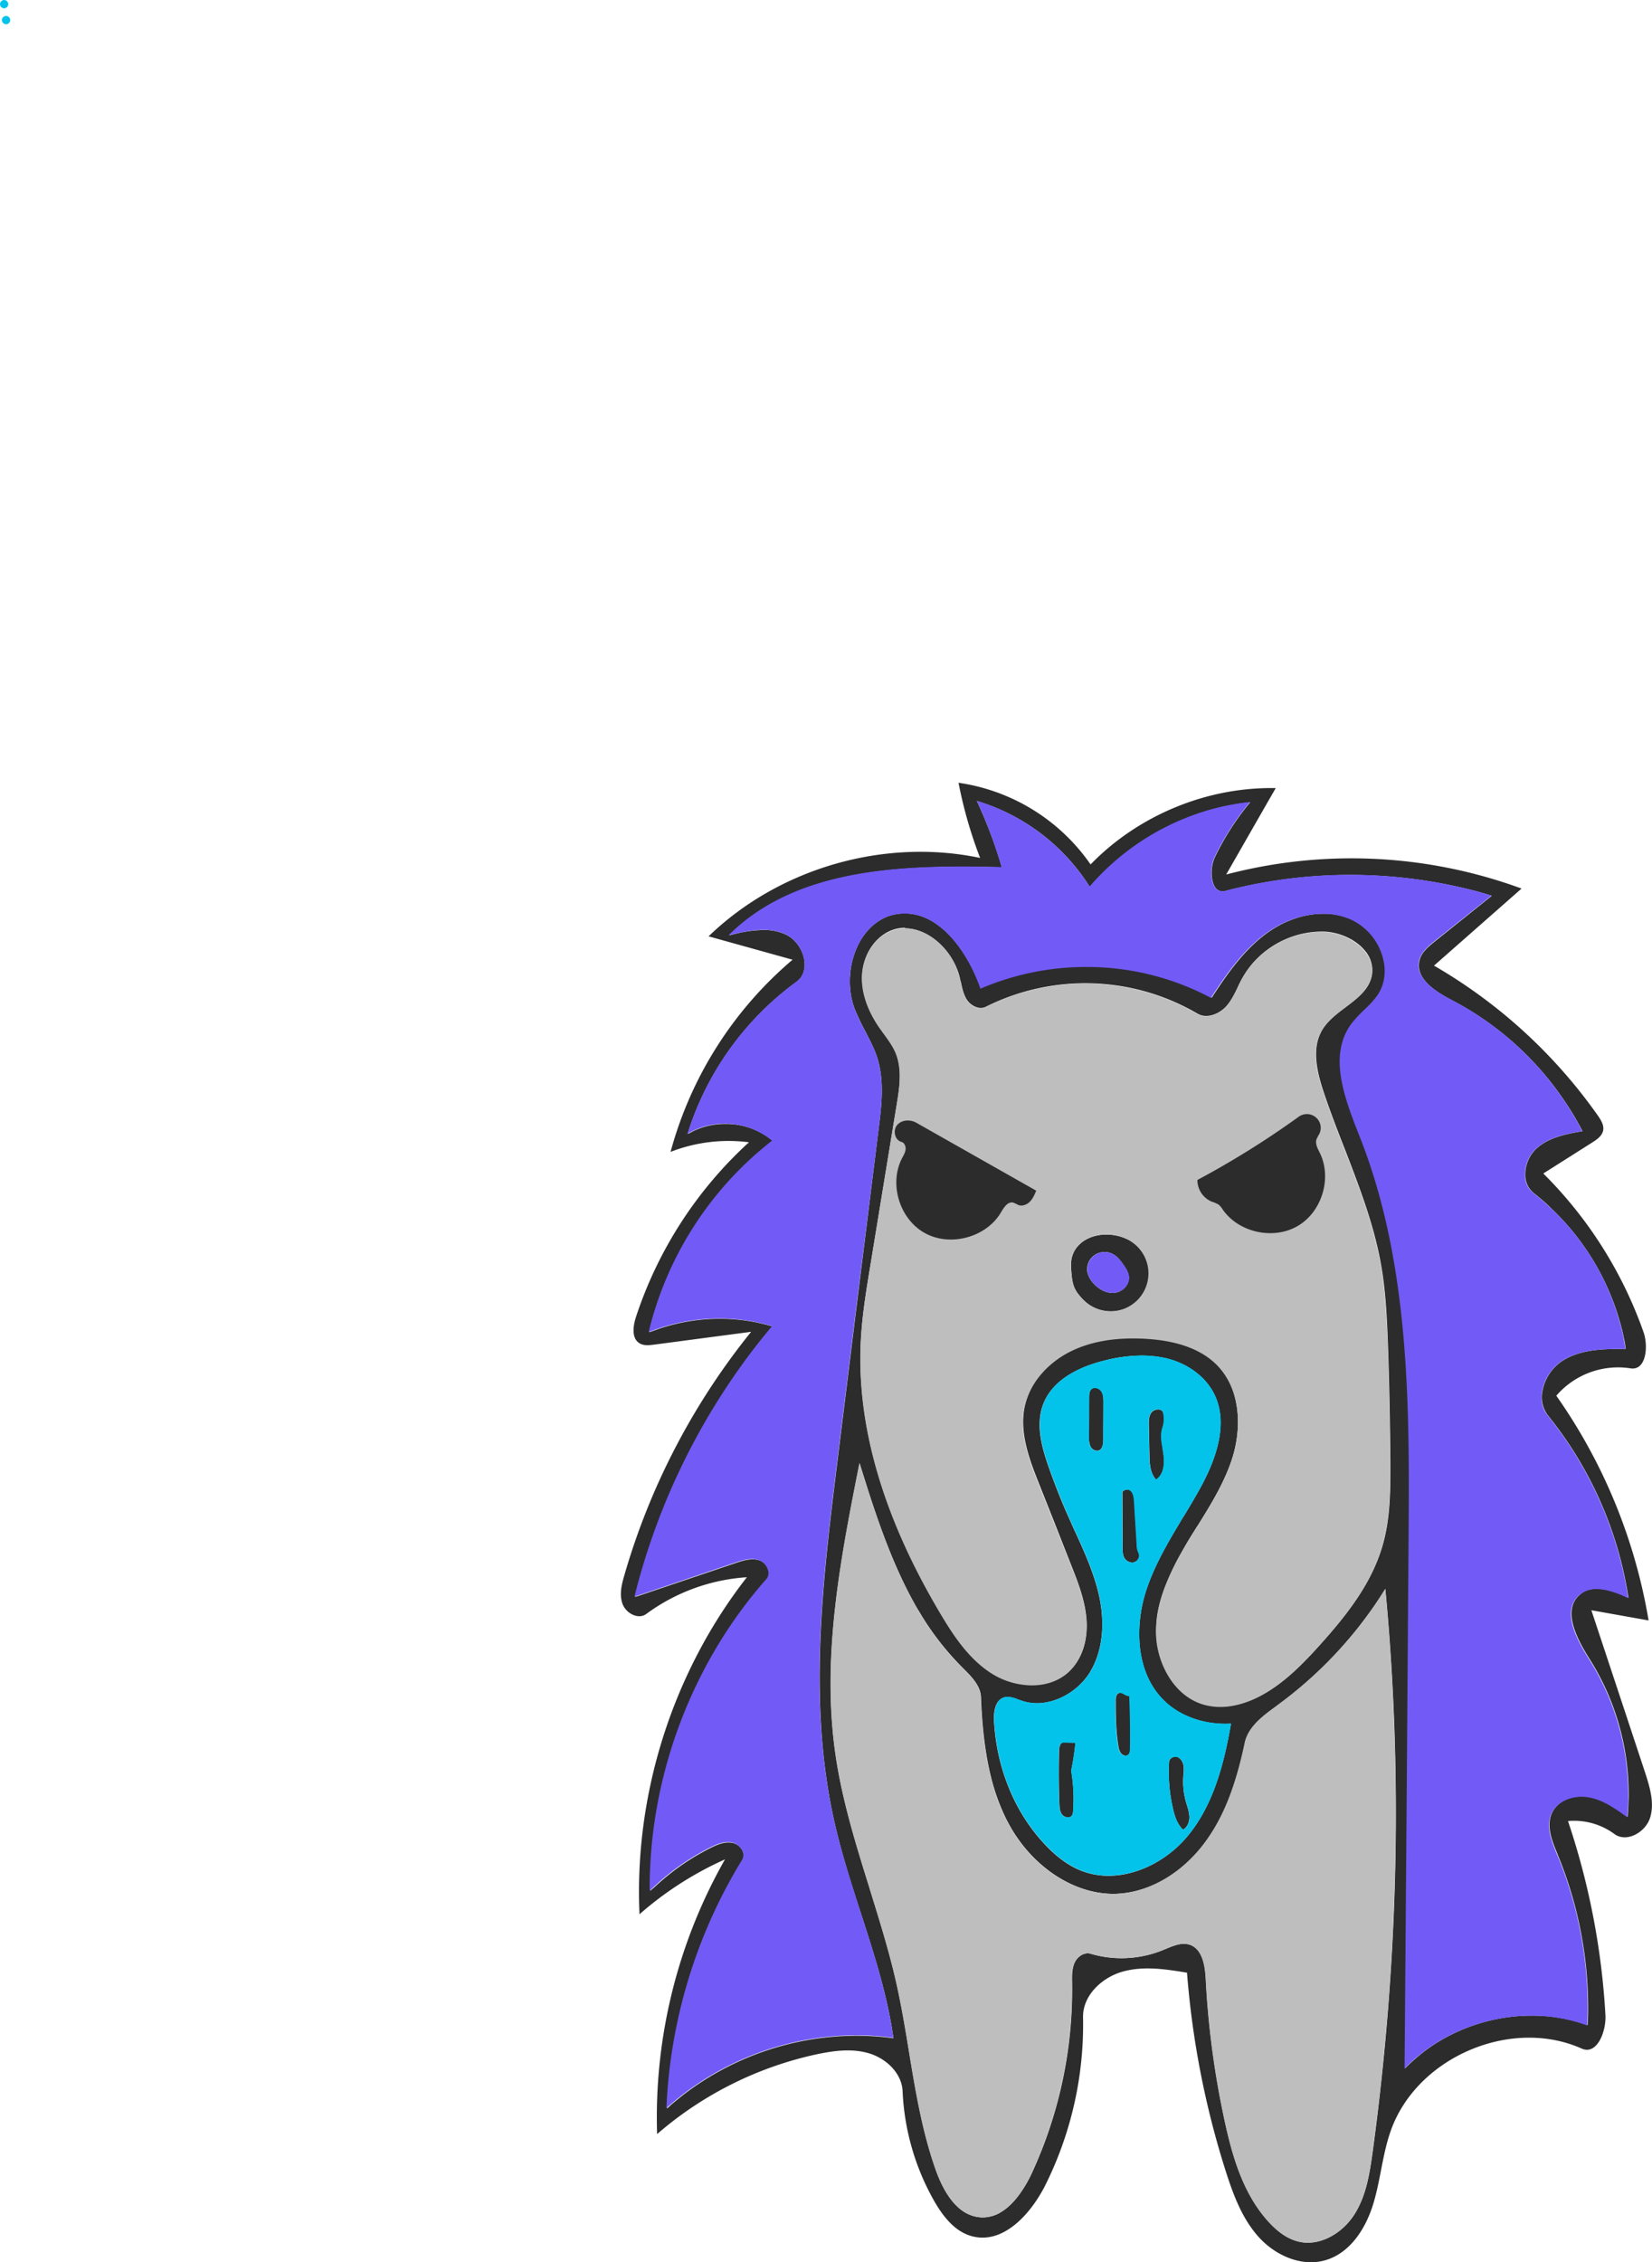 <svg id="Draw_Layer" data-name="Draw Layer" xmlns="http://www.w3.org/2000/svg" viewBox="0 0 1117 1529.12"><defs><style>.cls-1{fill:#2c2c2c;}.cls-2{fill:#bebebe;}.cls-3{fill:#725af7;}.cls-4{fill:#03c3eb;}</style></defs><title>Angry_hedgehog</title><path class="cls-1" d="M807.2,315.9c-64.9-13.6-135.9,6.9-183.6,53l56.8,15.8a258.78,258.78,0,0,0-82.5,129.9,107.66,107.66,0,0,1,53-6.5,276.9,276.9,0,0,0-76.4,118.1c-2,6.2-3.1,14.5,2.5,17.8,2.8,1.7,6.3,1.3,9.6.9l65.8-8.7a468.68,468.68,0,0,0-85.7,164.4c-1.9,6.4-3.6,13.4-1.2,19.7s10.7,10.6,16,6.6a128.92,128.92,0,0,1,68-24.8c-50.1,64.2-76.3,146.5-72.6,227.8a229.85,229.85,0,0,1,57.8-37.1,353,353,0,0,0-45.9,185.7,243,243,0,0,1,107.7-53.9c11.8-2.5,24.3-4.2,35.9-.6s21.9,13.5,22.4,25.6a165,165,0,0,0,21,73.5c6,10.6,14,21.2,25.8,24.4,21.4,5.8,40.2-15.3,50-35.1a243.42,243.42,0,0,0,25.2-112.8c-.3-14.7,12.6-26.9,26.7-30.9s29.1-1.7,43.6.7a593.2,593.2,0,0,0,26.1,133.9c5.1,16,11.1,32.3,22.4,44.8s29.1,20.4,45.2,15.6c16.4-4.8,26.9-21,32-37.3s6.3-33.6,11.9-49.7c17.3-49.9,81.1-77.5,129.3-56,10.3,4.6,16.7-11.6,16-22.9a499.14,499.14,0,0,0-25.3-130.9,46,46,0,0,1,31.3,8.7c8.3,6.2,21.1-1.1,24.2-10.9s-.1-20.5-3.3-30.4q-18.15-54.9-36.4-109.9l38.7,6.9a370.48,370.48,0,0,0-62.4-151.9,55.18,55.18,0,0,1,50.2-18.5c10.4,1.7,12.2-14.5,8.8-24.4A284.1,284.1,0,0,0,1188,529.2l33-20.9c3.3-2.1,6.8-4.5,7.5-8.3.6-3.5-1.5-6.9-3.5-9.8a349.65,349.65,0,0,0-110.9-101.5l59.2-52.1a333.82,333.82,0,0,0-199.7-9.5c11.2-19.5,22.3-39,33.5-58.4-46.4-.9-92.9,18.3-125.2,51.6a131.32,131.32,0,0,0-89.3-55.2,300.58,300.58,0,0,0,14.6,50.8ZM805,277.4h0a136.76,136.76,0,0,1,73.2,53.3c1.2,1.7,2.2,3.3,3,4.6l.1.2.1.1a168.84,168.84,0,0,1,84.4-52.9,166.6,166.6,0,0,1,19.9-3.9l.9-.1c1.1-.1,2.2-.3,3.2-.4h0a179.63,179.63,0,0,0-23.8,37c-3,6.2-3,15.4-.1,20.1a6.14,6.14,0,0,0,5.3,3.1,6.93,6.93,0,0,0,2-.3,334.91,334.91,0,0,1,166.7-.5q6.45,1.65,11.7,3.3l.7.2.8.3h.1l-6.4,5.1-32.2,25.8c-4.8,3.9-9,7.5-10.3,12.7-3.2,12.3,10.9,21.2,21.8,26.9a207.65,207.65,0,0,1,77.8,70.5c3,4.5,5.8,9.2,8.3,13.8.8,1.3,1.3,2.5,1.9,3.5l.4.8h0c-10.1,1.8-22.7,3.9-31.3,11.9a24.14,24.14,0,0,0-7.4,18.1,15.62,15.62,0,0,0,5.7,11.8q5.55,4.35,10.5,9a18.48,18.48,0,0,1,1.4,1.4l.2.2h0l-.1-.1.1.1h0l-.1-.1v0h0a168.8,168.8,0,0,1,45.8,74.9c1.1,3.6,2.1,7.4,2.9,11.3v.1a77.69,77.69,0,0,1,1.5,8.3v.3H1240c-12.7,0-27.2.6-38.7,7.8a31.16,31.16,0,0,0-13.9,20.8,20.14,20.14,0,0,0,3.8,16.4,259,259,0,0,1,51,105.3c1.2,5.4,2.2,10.6,3,15.5l.2,1.2c.1.4.1.8.2,1.2h0c-5.5-2.6-13.8-6.1-21.3-6.1-4.7,0-8.6,1.3-11.6,4-12.1,10.4-2.2,29.5,6.3,43a171,171,0,0,1,26.7,93.8c-.1,4.3-.3,8.5-.6,12.3v.3a2,2,0,0,1-.1.7h0c-8.8-6.3-16.8-11.7-26.1-13.4a24.87,24.87,0,0,0-4.7-.4c-9.3,0-17.3,4.4-20.4,11.4-4,8.8.2,19.1,4,28.1v.1a271,271,0,0,1,20.5,104.4c0,3.5-.1,6.8-.3,9.6a2.2,2.2,0,0,1-.1.8v.3h0a109.65,109.65,0,0,0-38-6.5c-26.9,0-54.2,9.5-74.8,26.1-2.8,2.3-5.7,4.8-8.6,7.6l-.7.7a15.38,15.38,0,0,0-1.2,1.3h0l1.4-179.4,1.4-178.1c.7-86.5,1.4-184.6-32.5-271l-.6-1.5c-10-25.4-21.3-54.3-5.8-75.9a76.73,76.73,0,0,1,8.6-9.4l.1-.1c3.6-3.5,7.4-7.2,10.1-11.6,4.3-7.2,5.1-16.1,2.3-25.2a39.67,39.67,0,0,0-20.7-24.2,45.38,45.38,0,0,0-19.6-4.1c-12.4,0-25.4,4.3-36.7,12.1-16.6,11.5-28.7,29.1-38.8,44.7A175.54,175.54,0,0,0,879.1,389a180.22,180.22,0,0,0-70.3,14.2l-1.1.5h0c-8.4-22.9-26.6-50.3-51.4-50.3a35.93,35.93,0,0,0-4.7.3c-10.2,1.4-19.1,7.7-25.1,17.7-8.1,13.7-9.7,32.1-4,46.9,2.1,5,4.4,9.9,7,14.7,3,5.8,6.2,11.8,8.2,18.2,4.9,15.6,2.8,32.6.9,47.7L723.8,618l-13,105.1c-10,80.8-20.4,164.3-1.9,245.4,4.7,20.5,11.2,40.8,17.6,60.5v.1l.1.2c8.3,25.6,16.8,52,21.2,79.1.3,2.1.6,3.7.8,5.2v.1h0a189.4,189.4,0,0,0-24.9-1.7A193.19,193.19,0,0,0,611,1148.6c-4.3,3.1-8.6,6.6-13,10.3l-.8.8c-.6.5-1.1,1-1.7,1.5h0a349.61,349.61,0,0,1,51-167.7,7,7,0,0,0,.3-6,9.94,9.94,0,0,0-6.8-5.8,15.26,15.26,0,0,0-3-.3c-4.2,0-8.3,1.8-12.1,3.7a159.94,159.94,0,0,0-34.6,23.5c-1.3,1.1-2.7,2.5-4.8,4.3l-.3.2-.9,1h0c-.5-76.4,28.2-153.2,78.8-210.5a6.24,6.24,0,0,0,1.2-6,10.14,10.14,0,0,0-6.3-6.9,14.87,14.87,0,0,0-4.7-.7c-3.7,0-7.6,1.2-11.4,2.5L575.3,815l-.8.2-.4.1h-.2a456.68,456.68,0,0,1,84.8-172.7c2.9-3.6,5.5-6.8,7.8-9.5l.3-.4.1-.1a124,124,0,0,0-35.8-5.2,128.52,128.52,0,0,0-41.7,7c-1.3.5-2.8,1-4.5,1.6l-.5.2h-.1l-.8.3h0a233.53,233.53,0,0,1,78.8-125.6c2-1.6,3.4-2.7,4.5-3.6l.1-.1h.1a48.55,48.55,0,0,0-31.9-11.5,49.44,49.44,0,0,0-21.7,4.8c-.8.4-1.7.9-3,1.6H610l-.6.4h0A201.8,201.8,0,0,1,683,399.7c4.1-2.9,6-7.7,5.5-13.4-.7-7.7-5.8-15.3-12.4-18.5a34.8,34.8,0,0,0-15.5-3.2,85.58,85.58,0,0,0-19.3,2.7l-1.5.3-.3.1-.2.1q-.6.15-1.5.3h0l-.3.1h0c41-40.8,103-46.3,158.3-46.3,6.5,0,13.8.1,22.9.3l2.4.1h.8A314.05,314.05,0,0,0,805,277.4Zm-48.5,86.1c16,0,32.6,15,37,33.5a24.6,24.6,0,0,0,.7,2.9l.1.3c.8,3.9,1.7,7.9,3.8,11.3s6.1,5.8,9.6,5.8a8.08,8.08,0,0,0,3.4-.8,150.19,150.19,0,0,1,143,4.6,11.49,11.49,0,0,0,6,1.6c4.8,0,10-2.6,13.7-6.7,3.3-3.8,5.6-8.4,7.7-12.9h0V403c.9-1.9,2-4.2,3.2-6.2a61.29,61.29,0,0,1,9.5-12.6,63.55,63.55,0,0,1,25.8-15.7,61.66,61.66,0,0,1,17.6-2.8h2.4c10.6.5,21.4,5.5,27.4,12.9a20.26,20.26,0,0,1,4.8,16c-1.5,9.8-9.4,15.8-17.8,22.1-6,4.5-12.2,9.2-15.9,15.5-7.3,12.4-3.6,28,.9,41.7,4.3,12.9,9.3,25.8,14.1,38.1l.1.2c9.7,25.2,19.8,51.2,24.6,78.1,3.3,18.3,4.1,36.8,4.8,55.8.9,26,1.4,52.4,1.6,78.3.1,20.6-.2,39-5.4,56.7-7.5,25.6-24.4,46.8-41.6,66-12.7,14.1-23.9,25.2-37.5,33.2-7.2,4.2-18.2,9.2-30.4,9.2a42.26,42.26,0,0,1-10.6-1.4c-9.9-2.7-18.3-9.4-24.4-19.4a58.76,58.76,0,0,1-8.4-31.4c.1-7.3,1.2-16.2,5.9-28.6a169.66,169.66,0,0,1,10.6-22.4c1.7-3,3.5-6.2,5.5-9.5,1.8-3,3.8-6.1,5.5-8.9l.2-.2c9.5-15.2,19.3-31,24.4-48.4,3.3-11.5,4.5-25.8,1.1-39v-.2a47,47,0,0,0-2.9-8.2,45.36,45.36,0,0,0-9.2-13.6c-10.2-10.4-26.2-16.4-47.5-17.7-3.1-.2-6.2-.3-9.2-.3-15.9,0-29.8,2.8-41.4,8.4a61.57,61.57,0,0,0-12.4,7.8,62.79,62.79,0,0,0-8.3,8l-.1.1h0A50,50,0,0,0,837.3,687c-3.7,18,3.7,36.7,9.7,51.8L857.8,766l10.7,27.2c4.7,11.8,9.5,24,10.6,36.9,1.2,14.4-3,27.4-11.6,35.4-6.4,6.1-15.2,9.3-25.3,9.3a50.93,50.93,0,0,1-25.8-7.2c-16.3-9.7-27-26.1-35.7-40.8-38.9-65.2-57.1-127.3-54.1-184.9.9-17.2,3.7-34.4,6.5-51l9-55,8.8-53.7c1.7-10.5,3.9-23.5-.7-34.6-2-4.8-5.1-9.1-8.1-13.3l-.1-.1-3-4.2c-5.7-8.3-12.4-21.2-11.5-35.5.8-13.6,8.9-25.6,20.1-29.8a25,25,0,0,1,8.9-1.6v.4ZM881.7,865.9c8.4-14.1,10.4-33.1,5.4-53.6-3.5-14.3-9.7-28-15.8-41.3-1.5-3.2-3-6.7-4.5-10-4.8-10.7-9.1-21.7-13-32.7-5.2-14.7-9.3-30.2-3.6-44,6.9-16.8,25.8-24.8,40.5-28.5a102.35,102.35,0,0,1,25.9-3.5,77.38,77.38,0,0,1,15.9,1.7c14.8,3.4,27.1,12.5,32.9,24.2,8.1,16.1,5,37.4-9.1,63.1-3.7,6.8-7.7,13.4-11.6,19.9l-.1.1-.1.1-.2.3c-9.5,15.9-19.4,32.3-25.1,50.2-7,22.1-7.8,54.8,13.2,74.4,10.1,9.5,24.9,14.9,40.5,14.9,1,0,2.2,0,3.8-.1h.1c-4.4,25.2-11.2,53.9-29,75.6-13.8,16.8-34.4,27.2-53.8,27.2a50.8,50.8,0,0,1-18.9-3.6c-8.4-3.4-16.4-9.3-24.5-18-20.3-21.8-32.3-51.4-34-83.2-.2-4.1,0-13.9,7-15.8a7.8,7.8,0,0,1,2.2-.3,20.1,20.1,0,0,1,7.1,1.8h.1l.3.1h.1l.2.1,1.1.4a33.77,33.77,0,0,0,10.9,1.9c14-.1,28.5-8.7,36.1-21.4Zm-74.6,368.8c-15.5-1.3-24.6-17.7-29.5-31.2-9.4-25.9-13.9-53.6-18.4-80.5-2.4-14.9-5-30.3-8.3-45.3-4.9-22.1-11.8-44-18.4-65.3v-.1c-9.2-29.4-18.7-59.8-23.1-90.8-9.5-66.1,3.6-132.5,16.3-196.6h0c1.8,5.9,3.7,11.8,5.6,17.9,9.1,28.3,19.4,56.6,34.2,81.8l.1.1a.1.1,0,0,0,.1.1,189.29,189.29,0,0,0,29.2,38l.8.8c5.5,5.5,11.8,11.7,12.1,19.6,1,27.3,4.4,46.5,8.6,60.7a137.81,137.81,0,0,0,8.8,22.3c.8,1.5,1.6,3,2.4,4.4a86.46,86.46,0,0,0,5.4,8.5,94.64,94.64,0,0,0,21.4,21.9c13.1,9.6,28.1,15.1,42.9,15.1,1.1,0,2.1,0,3.2-.1,22.1-1.2,44.4-14.5,59.6-35.7,2-2.8,3.9-5.7,5.8-8.8a141.26,141.26,0,0,0,10.9-23.3,238.65,238.65,0,0,0,9.5-34.3c2.3-10.9,12.4-18.2,21.3-24.7l.9-.7a281.88,281.88,0,0,0,65.9-68c2.4-3.5,4.6-7,6.8-10.5h0c11.8,124,8.9,251.8-8.5,380-2.2,16.1-4.6,30.4-12.3,42.6-7.4,11.7-19.8,19.3-31.5,19.3a25.39,25.39,0,0,1-6.1-.7c-7.1-1.6-13.8-6.1-20.6-13.5-17.1-18.9-24.4-44.1-29.7-68.6a602,602,0,0,1-12.7-95.5c-.4-8.5-2-20.1-10.8-23.1a13.36,13.36,0,0,0-4-.6c-4.1,0-8.2,1.8-12.2,3.4l-1.9.8a74.7,74.7,0,0,1-28,5.5,73.86,73.86,0,0,1-20.9-3,6.45,6.45,0,0,0-2-.3c-3.5,0-7.2,2.6-8.9,6.4-1.8,4-1.8,8.6-1.7,13v.4a295.84,295.84,0,0,1-27,128.3,82.74,82.74,0,0,1-6.2,11.3c-4,6.2-8.8,11.8-14.5,15.3a23.38,23.38,0,0,1-12.8,3.8,12.1,12.1,0,0,1-1.9-.1Z" transform="translate(-144.5 264)"/><path class="cls-1" d="M870.9,581.7a18.46,18.46,0,0,0-2.1,6.9,40.92,40.92,0,0,0,.1,7c.3,3.6.6,7.6,2.3,11.2a19.7,19.7,0,0,0,3.2,4.9,34.09,34.09,0,0,0,6.1,5.9,26.38,26.38,0,0,0,15.2,4.8,26,26,0,0,0,11.3-2.6,25.67,25.67,0,0,0,11.6-34.4,26.25,26.25,0,0,0-10.4-11,32.81,32.81,0,0,0-15.3-3.9c-9.8-.1-18.2,4.2-22,11.2Zm12.8,21.6a16.38,16.38,0,0,1-3.8-6.8,11.53,11.53,0,0,1,8.7-13.9,12.65,12.65,0,0,1,2.8-.3,11.49,11.49,0,0,1,4.8,1c3.4,1.5,5.8,4.5,7.9,7.6,1.8,2.5,3.6,5.5,3.7,8.8a8.33,8.33,0,0,1-.3,2.2,10.89,10.89,0,0,1-1,2.5,11.33,11.33,0,0,1-8.9,5.5h-1c-4.5,0-9.3-2.5-12.9-6.6Z" transform="translate(-144.5 264)"/><path class="cls-1" d="M882.8,674.7c-1.7,1.2-1.9,3.6-1.9,6,0,8.7,0,17.5-.1,26.3a15.55,15.55,0,0,0,.9,6.4l.1.2.1.2a5.37,5.37,0,0,0,4.4,2.8,3.19,3.19,0,0,0,1.4-.3c2.4-1.1,2.7-4.5,2.8-7,0-8.2.1-16.5.1-24.7V684c0-2.3,0-5.2-1.3-7.4a5.44,5.44,0,0,0-4.4-2.6,4.76,4.76,0,0,0-2.1.7Z" transform="translate(-144.5 264)"/><path class="cls-1" d="M923.2,690.6c-1.9,2.3-2,5.5-1.9,8.9l.2,9.9.2,9.7c.1,6.4.5,12.4,4.2,16.7l.2.2.2.2c6.1-4,5.5-13,5-16.7-.2-1.1-.3-2.2-.5-3.2v-.7c-.8-4.9-1.7-9.8-.2-14.5a18.44,18.44,0,0,0,.4-10.4,3.57,3.57,0,0,0-3.5-2,5.7,5.7,0,0,0-4.3,1.9Z" transform="translate(-144.5 264)"/><path class="cls-1" d="M904,743.8a2,2,0,0,0-.6,1.5l.1,18.9.1,18.9a13.55,13.55,0,0,0,.5,4.5,6.53,6.53,0,0,0,5.9,4.6,2.2,2.2,0,0,0,.8-.1,5,5,0,0,0,3.6-2.7,4.24,4.24,0,0,0,.1-3.8,13.76,13.76,0,0,1-1.2-5.6c-.6-9.7-1.2-19.5-1.8-29.3-.2-2.6-.5-5.3-2.3-7a3.84,3.84,0,0,0-2.5-.9,4.65,4.65,0,0,0-2.7,1Z" transform="translate(-144.5 264)"/><path class="cls-1" d="M901.4,880.3c-2.3.5-2.6,3.6-2.5,5.5,0,10,.1,20.4,1.8,30.5a11,11,0,0,0,1.6,4.6l.3.3a4.2,4.2,0,0,0,3.1,1.5,3,3,0,0,0,1.6-.5c1.3-.9,1.5-2.8,1.5-4.6.2-10.3.1-21-.3-31.8v-.4c0-1.1-.1-2.1-.1-3.2a1.7,1.7,0,0,1-.7.1,5.7,5.7,0,0,1-2.8-1.1,5.58,5.58,0,0,0-2.8-1,2.64,2.64,0,0,1-.7.1Z" transform="translate(-144.5 264)"/><path class="cls-1" d="M860.6,919c-.3,12-.3,24.1.2,36.1.1,2.7.3,5.3,1.7,7.2l.1.1c0,.1.1.1.1.2a5.32,5.32,0,0,0,3.9,1.8,3.13,3.13,0,0,0,2.8-1.4,5.92,5.92,0,0,0,.7-2.9,113.48,113.48,0,0,0-1.3-27.3,169.14,169.14,0,0,0,2.8-18v-.2l.1-.7-4.1-.1-4-.1c-2.1.1-2.9,2.9-3,5.3Z" transform="translate(-144.5 264)"/><path class="cls-1" d="M935,926.9a108.19,108.19,0,0,0,2.6,31.6c1.1,4.9,2.8,10.5,6.8,14.2,3.3-1.7,4.4-5.8,4.3-8.8a30.25,30.25,0,0,0-1.7-7.8c-.2-.8-.5-1.6-.7-2.4a50.69,50.69,0,0,1-1.7-16.9l.1-.9v-.5a20.78,20.78,0,0,0,0-6.1c-.4-2.2-1.7-4.8-4.2-5.7a5.9,5.9,0,0,0-1.4-.2c-1.8.1-4,1.4-4.1,3.5Z" transform="translate(-144.5 264)"/><path class="cls-2" d="M725.6,724.9h0c-12.7,64.1-25.8,130.5-16.3,196.6,4.5,31,13.9,61.4,23.1,90.8v.1c6.6,21.3,13.5,43.2,18.4,65.3,3.3,15,5.9,30.4,8.3,45.3,4.4,26.8,9,54.5,18.3,80.5,4.9,13.5,14,29.9,29.5,31.2a12.1,12.1,0,0,0,1.9.1c17,0,28.3-19.1,33.5-30.4a298.75,298.75,0,0,0,27-128.3v-.4c-.1-4.4-.2-9,1.7-13,1.7-3.8,5.4-6.4,8.9-6.4a6.93,6.93,0,0,1,2,.3,73.86,73.86,0,0,0,20.9,3,74.7,74.7,0,0,0,28-5.5l1.9-.8c4-1.7,8.1-3.4,12.2-3.4a13.36,13.36,0,0,1,4,.6c8.7,3,10.3,14.6,10.8,23.1a592.12,592.12,0,0,0,12.7,95.5c5.3,24.5,12.5,49.7,29.7,68.6,6.8,7.5,13.5,11.9,20.6,13.5a24.83,24.83,0,0,0,6.1.7c11.7,0,24.1-7.6,31.5-19.3,7.7-12.2,10.1-26.5,12.3-42.6,17.4-128.2,20.3-256,8.5-380a279.5,279.5,0,0,1-72.8,78.5l-.9.7c-8.9,6.5-18.9,13.8-21.3,24.7-6.2,29.3-14.2,49.8-26.2,66.4-15.3,21.2-37.6,34.6-59.6,35.7-1.1.1-2.2.1-3.2.1-26.8,0-54.1-17.8-69.7-45.5-8.2-14.6-17.9-37.7-19.8-87.4-.3-7.9-6.6-14.1-12.1-19.6l-.8-.8C757,825.4,740.3,772,725.6,724.9Z" transform="translate(-144.5 264)"/><path class="cls-3" d="M891.5,582.3a11.63,11.63,0,0,0-11.8,11.5,13.33,13.33,0,0,0,.3,2.8,15.78,15.78,0,0,0,3.8,6.8c3.6,4.1,8.4,6.5,12.9,6.5h1c6.2-.5,10.3-5.6,10.3-10.1-.1-3.3-1.9-6.3-3.7-8.8-2.1-3-4.5-6.1-7.9-7.6a10.91,10.91,0,0,0-4.9-1.1Z" transform="translate(-144.5 264)"/><path class="cls-4" d="M916.7,652.2a108.41,108.41,0,0,0-25.9,3.5c-14.7,3.7-33.6,11.6-40.5,28.5-5.6,13.8-1.6,29.3,3.6,44,3.9,11,8.3,22,13,32.7,1.5,3.3,3,6.8,4.5,10,6.1,13.3,12.3,27,15.8,41.3,4.9,20.5,3,39.5-5.4,53.6-7.7,12.8-22.2,21.4-36.1,21.4a31.28,31.28,0,0,1-10.9-1.9c-.4-.1-.8-.3-1.1-.4l-.2-.1h-.1l-.3-.1H833a20.1,20.1,0,0,0-7.1-1.8,8.33,8.33,0,0,0-2.2.3c-6.9,1.9-7.2,11.7-7,15.8,1.7,31.8,13.7,61.4,34,83.2,8.1,8.7,16.1,14.6,24.5,18a49.23,49.23,0,0,0,18.9,3.6c19.4,0,40-10.4,53.8-27.2,17.8-21.7,24.6-50.4,29-75.6-1.6,0-2.9.1-3.9.1-15.6,0-30.3-5.4-40.5-14.9-21-19.6-20.3-52.4-13.2-74.4,5.7-17.9,15.6-34.3,25.1-50.2l.2-.3.1-.1.1-.1c3.9-6.5,7.9-13.2,11.6-19.9,14.1-25.8,17.2-47,9.1-63.1-5.9-11.7-18.2-20.8-32.9-24.2a78.13,78.13,0,0,0-15.9-1.7Zm-30.4,64.5a5.37,5.37,0,0,1-4.4-2.8l-.1-.2-.1-.2c-1-2-.9-4.4-.9-6.4,0-8.8,0-17.5.1-26.3,0-2.4.2-4.8,1.9-6a3.61,3.61,0,0,1,2-.6,5.55,5.55,0,0,1,4.4,2.6c1.4,2.3,1.3,5.1,1.3,7.4v.6c0,8.2-.1,16.5-.1,24.7,0,2.4-.3,5.8-2.8,7a4.44,4.44,0,0,1-1.3.2Zm39.9,19.4-.2-.2-.2-.2c-3.7-4.3-4.1-10.4-4.2-16.7l-.2-9.7-.2-9.9c-.1-3.3,0-6.5,1.9-8.9a5.53,5.53,0,0,1,4.2-1.9,3.66,3.66,0,0,1,3.5,2,19.37,19.37,0,0,1-.4,10.4c-1.6,4.7-.7,9.7.2,14.5v.6a30.62,30.62,0,0,1,.5,3.2c.5,3.7,1.1,12.7-5,16.7Zm-16.3,56.1a6.67,6.67,0,0,1-5.9-4.6,17.26,17.26,0,0,1-.5-4.5l-.1-18.9-.1-18.9a2,2,0,0,1,.6-1.5,3.38,3.38,0,0,1,2.5-.9,3.84,3.84,0,0,1,2.5.9c1.8,1.7,2.1,4.4,2.3,7,.6,9.8,1.2,19.5,1.8,29.3a12.3,12.3,0,0,0,1.2,5.6,4.24,4.24,0,0,1-.1,3.8,5,5,0,0,1-3.6,2.7Zm-4.4,130.5a4.2,4.2,0,0,1-3.1-1.5l-.3-.3a11,11,0,0,1-1.6-4.6c-1.7-10.1-1.7-20.5-1.8-30.5,0-1.9.3-5,2.5-5.5h.5a5.93,5.93,0,0,1,2.8,1,6.86,6.86,0,0,0,2.8,1.1,1.7,1.7,0,0,0,.7-.1c.5,12.1.7,24,.5,35.4,0,1.8-.2,3.7-1.5,4.6a3.31,3.31,0,0,1-1.5.4Zm-39,41.7a5.32,5.32,0,0,1-3.9-1.8c-.1-.1-.1-.1-.1-.2l-.1-.1c-1.4-2-1.6-4.5-1.7-7.2-.4-12-.5-24.2-.2-36.1.1-2.4.9-5.1,3-5.1l4,.1,4.1.1c-.7,6.3-1.6,12.6-2.9,18.8a113.48,113.48,0,0,1,1.3,27.3,5.92,5.92,0,0,1-.7,2.9,3.17,3.17,0,0,1-2.8,1.3Zm77.9,8.3c-4-3.7-5.6-9.3-6.8-14.2a112.43,112.43,0,0,1-2.6-31.7c.1-2.1,2.3-3.3,4.2-3.3a6.75,6.75,0,0,1,1.4.2c2.5.9,3.8,3.5,4.2,5.7a20.78,20.78,0,0,1,0,6.1v.5l-.1.9a48.22,48.22,0,0,0,1.7,16.9c.2.8.5,1.6.7,2.4a33.9,33.9,0,0,1,1.7,7.8c0,3-1.1,7-4.4,8.7Z" transform="translate(-144.5 264)"/><path class="cls-4" d="M145.8-250.4a2.86,2.86,0,0,0,2.8,2.8,2.86,2.86,0,0,0,2.8-2.8,2.8,2.8,0,0,0-2.8-2.8A2.8,2.8,0,0,0,145.8-250.4Z" transform="translate(-144.5 264)"/><path class="cls-4" d="M144.5-261.2a2.86,2.86,0,0,0,2.8,2.8,2.86,2.86,0,0,0,2.8-2.8,2.86,2.86,0,0,0-2.8-2.8A2.86,2.86,0,0,0,144.5-261.2Z" transform="translate(-144.5 264)"/><path class="cls-2" d="M756.5,363.5h0a24.37,24.37,0,0,0-9,1.6c-11.3,4.2-19.3,16.1-20.2,29.8-.8,14.3,5.8,27.2,11.5,35.5l3,4.2.1.1c3,4.2,6.2,8.4,8.2,13.3,4.5,11.2,2.4,24.2.7,34.6L742,536.3l-9,55c-2.7,16.7-5.6,33.9-6.5,51-3,57.5,15.2,119.7,54.1,184.9,8.8,14.7,19.5,31.1,35.7,40.8a51.94,51.94,0,0,0,25.8,7.2c10.1,0,18.8-3.2,25.3-9.3,8.5-8.1,12.7-21,11.6-35.4-1-12.9-5.9-25.1-10.6-36.9l-10.8-27.2-10.8-27.2c-6-15-13.4-33.7-9.7-51.8,3.3-15.9,15.3-30.2,32.1-38.3,11.6-5.6,25.5-8.4,41.4-8.4,3,0,6.1.1,9.2.3,21.3,1.3,37.2,7.3,47.5,17.7,16.4,16.7,16.4,42.5,11,61-5.1,17.4-14.9,33.1-24.4,48.4l-.2.2c-1.7,2.8-3.7,5.9-5.5,8.9-19,31.2-21.8,48-22.1,60.4a59,59,0,0,0,8.4,31.4c6.1,10,14.5,16.7,24.4,19.4a42.26,42.26,0,0,0,10.6,1.4c12.2,0,23.3-5,30.4-9.2,13.6-8,24.8-19,37.5-33.2,17.2-19.2,34.1-40.4,41.6-66,5.2-17.7,5.5-36.1,5.4-56.7-.2-25.9-.7-52.3-1.6-78.3-.7-19-1.5-37.5-4.8-55.8-4.8-26.9-14.9-53-24.6-78.1l-.1-.2c-4.8-12.4-9.8-25.3-14.1-38.1-4.5-13.6-8.2-29.3-.9-41.7,3.7-6.3,9.9-11,15.9-15.5,8.3-6.3,16.2-12.3,17.8-22.1.9-5.6-.8-11.1-4.8-16-6.1-7.4-16.8-12.5-27.4-12.9h-2.4c-21.3,0-42.5,12.4-52.8,31-1.2,2.1-2.2,4.3-3.2,6.2v.1h0c-2.2,4.5-4.4,9.1-7.7,12.9-3.7,4.2-8.9,6.7-13.7,6.7a11.49,11.49,0,0,1-6-1.6,150.19,150.19,0,0,0-143-4.6,8.08,8.08,0,0,1-3.4.8c-3.5,0-7.4-2.3-9.6-5.8s-3-7.4-3.8-11.3l-.1-.3a24.6,24.6,0,0,0-.7-2.9c-4.3-18.7-20.9-33.7-36.9-33.7ZM895.6,622.3a26.11,26.11,0,0,1-15.2-4.8,31.06,31.06,0,0,1-6.1-5.9,23,23,0,0,1-3.2-4.9c-1.6-3.5-1.9-7.6-2.3-11.2a32.67,32.67,0,0,1-.1-7,21.21,21.21,0,0,1,2.1-6.9c3.7-6.9,12.1-11.2,21.8-11.2a31.37,31.37,0,0,1,15.3,3.9,25.66,25.66,0,0,1-1.2,45.4,25.13,25.13,0,0,1-11.1,2.6Z" transform="translate(-144.5 264)"/><path class="cls-3" d="M805,277.3h0a313.44,313.44,0,0,1,16.7,44.8h-.8l-2.4-.1c-9.1-.2-16.3-.3-22.9-.3-55.3,0-117.3,5.5-158.3,46.3h.4l1.5-.3.2-.1.3-.1,1.5-.3c5.9-1.3,12.8-2.7,19.3-2.7a35.62,35.62,0,0,1,15.5,3.2c6.6,3.2,11.7,10.8,12.4,18.5.5,5.7-1.4,10.5-5.5,13.4a201.8,201.8,0,0,0-73.6,102.8l.3-.2.4-.2c1.4-.8,2.2-1.2,3-1.6a50.19,50.19,0,0,1,53.6,6.6l-.2.1q-1.65,1.2-4.5,3.6a233.53,233.53,0,0,0-78.8,125.6l.4-.1.6-.2.5-.2c1.7-.6,3.2-1.2,4.5-1.6a128.52,128.52,0,0,1,41.7-7,124,124,0,0,1,35.8,5.2l-.1.1-.4.4c-2.3,2.7-4.9,5.9-7.8,9.5a457.4,457.4,0,0,0-84.8,172.7h.2l.4-.1.8-.2,66.5-22.5c3.9-1.3,7.7-2.5,11.4-2.5a14.87,14.87,0,0,1,4.7.7,10.34,10.34,0,0,1,6.3,6.9,6.24,6.24,0,0,1-1.2,6c-50.6,57.3-79.3,134.1-78.8,210.5l.6-.5.8-.7c2-1.9,3.5-3.2,4.8-4.4a162.41,162.41,0,0,1,34.6-23.5c3.8-1.9,7.9-3.7,12.1-3.7a15.26,15.26,0,0,1,3,.3,10.36,10.36,0,0,1,6.8,5.8,6.4,6.4,0,0,1-.3,6,349.72,349.72,0,0,0-51.1,167.7l.7-.6.8-.7,1.2-1c4.3-3.7,8.7-7.2,13-10.3a193.49,193.49,0,0,1,112.8-36.6,188.24,188.24,0,0,1,24.9,1.7v-.2c-.2-1.5-.4-3-.8-5.2-4.4-27-12.9-53.5-21.2-79.1l-.1-.2v-.1c-6.3-19.7-12.9-40-17.6-60.5-18.5-81.1-8.1-164.6,1.9-245.4l13-105.1L738.6,499c1.9-15.1,4-32.1-.9-47.7-2-6.4-5.1-12.4-8.2-18.2-2.6-4.8-4.9-9.7-7-14.7-5.7-14.8-4.1-33.2,4-46.9,5.9-10,14.8-16.3,25.1-17.7a38.29,38.29,0,0,1,4.7-.3c24.8,0,43,27.4,51.1,50.8a181.07,181.07,0,0,1,71.4-14.7,178.91,178.91,0,0,1,84.5,20.9c10.1-15.6,22.2-33.2,38.8-44.7,11.3-7.8,24.3-12.1,36.7-12.1a46,46,0,0,1,19.6,4.1,39.67,39.67,0,0,1,20.7,24.2c2.8,9,2,18-2.3,25.2-2.7,4.4-6.4,8.1-10.1,11.6l-.1.1a76.73,76.73,0,0,0-8.6,9.4c-15.6,21.6-4.2,50.4,5.8,75.9l.6,1.5c33.9,86.4,33.1,184.5,32.5,271l-1.3,178.1-1.4,179.4.2-.2.9-.9.9-.9a99.64,99.64,0,0,1,8.6-7.6c20.6-16.6,47.9-26.1,74.8-26.1a109.25,109.25,0,0,1,38,6.5v-.1c0-.3.1-.7.1-1q.3-4.35.3-9.6a269.13,269.13,0,0,0-20.5-104.4v.1c-3.7-9-8-19.2-4-28.1,3.1-6.9,11.1-11.4,20.4-11.4a24.18,24.18,0,0,1,4.7.4c9.3,1.6,17.3,7,26.1,13.4v-.1h0a3.4,3.4,0,0,0,.1-1,117.83,117.83,0,0,0,.6-12.3,171,171,0,0,0-26.7-93.8c-8.5-13.5-18.5-32.6-6.3-43a17.38,17.38,0,0,1,11.6-4c7.5,0,15.8,3.5,21.3,6.1v-.3c-.1-.8-.2-1.5-.3-2.3-.8-4.9-1.8-10.1-3-15.5a259.69,259.69,0,0,0-51-105.3c-3.6-4.4-4.9-10.1-3.8-16.4a31.5,31.5,0,0,1,13.9-20.8c11.5-7.2,26-7.8,38.7-7.8h3.7v-.4c-.4-2.5-.9-5.2-1.5-8.3V639c-.8-3.9-1.8-7.7-2.9-11.3a166.49,166.49,0,0,0-45.8-74.9l.1.1.1.1.1.1-.2-.2c-.5-.5-1-1-1.6-1.5q-5-4.65-10.5-9a15.14,15.14,0,0,1-5.7-11.8,24.14,24.14,0,0,1,7.4-18.1c8.6-8,21.2-10.2,31.3-11.9l-.1-.2-.1-.2-.1-.2c-.6-1.2-1.2-2.4-2-3.9-2.5-4.5-5.3-9.2-8.3-13.8a207.72,207.72,0,0,0-77.8-70.5c-10.9-5.7-25.1-14.7-21.8-26.9,1.4-5.1,5.5-8.8,10.3-12.7l32.2-25.7,6.4-5.1-.2-.1a7.37,7.37,0,0,0-1.4-.4c-3.5-1.1-7.5-2.2-11.7-3.3a334.91,334.91,0,0,0-166.7.5,6.45,6.45,0,0,1-2,.3,6.14,6.14,0,0,1-5.3-3.1c-2.9-4.7-2.9-13.9.1-20.1a182.35,182.35,0,0,1,23.8-37h-.7c-1,.1-2.1.2-3.5.4a170.58,170.58,0,0,0-19.9,3.9,168.16,168.16,0,0,0-84.4,52.9v-.1l-.1-.3c-.8-1.4-1.8-2.9-3-4.6a137.61,137.61,0,0,0-73-53.1Z" transform="translate(-144.5 264)"/><path class="cls-1" d="M968.28,550.13a18.69,18.69,0,0,0-4.33-1.84,15.86,15.86,0,0,1-9.83-14.71,601.44,601.44,0,0,0,68.56-42.77,9.38,9.38,0,0,1,13.05,2.08,9.25,9.25,0,0,1,.87,9.45,33.26,33.26,0,0,0-2,3.85c-.93,3.1.92,6.26,2.34,9.18,8.29,17,1.35,39.75-15,49.31s-39.74,4.49-50.62-11a13.93,13.93,0,0,0-3-3.58Zm-138.66-1.26c-3.67-.92-6.33,3.24-8.24,6.5-9.87,16.9-34.12,23.59-51.37,14.19s-24.6-33.32-15.59-50.7c1-1.9,2.15-3.78,2.39-5.89s-.76-4.58-2.84-5.15c-4.55-1.23-5.88-7.87-2.82-11.42s8.81-3.83,12.9-1.51l81.08,45.92c-1.11,2.67-2.28,5.41-4.3,7.45s-5.22,3.26-7.91,2.19a26.53,26.53,0,0,0-3.28-1.56Z" transform="translate(-144.5 264)"/></svg>